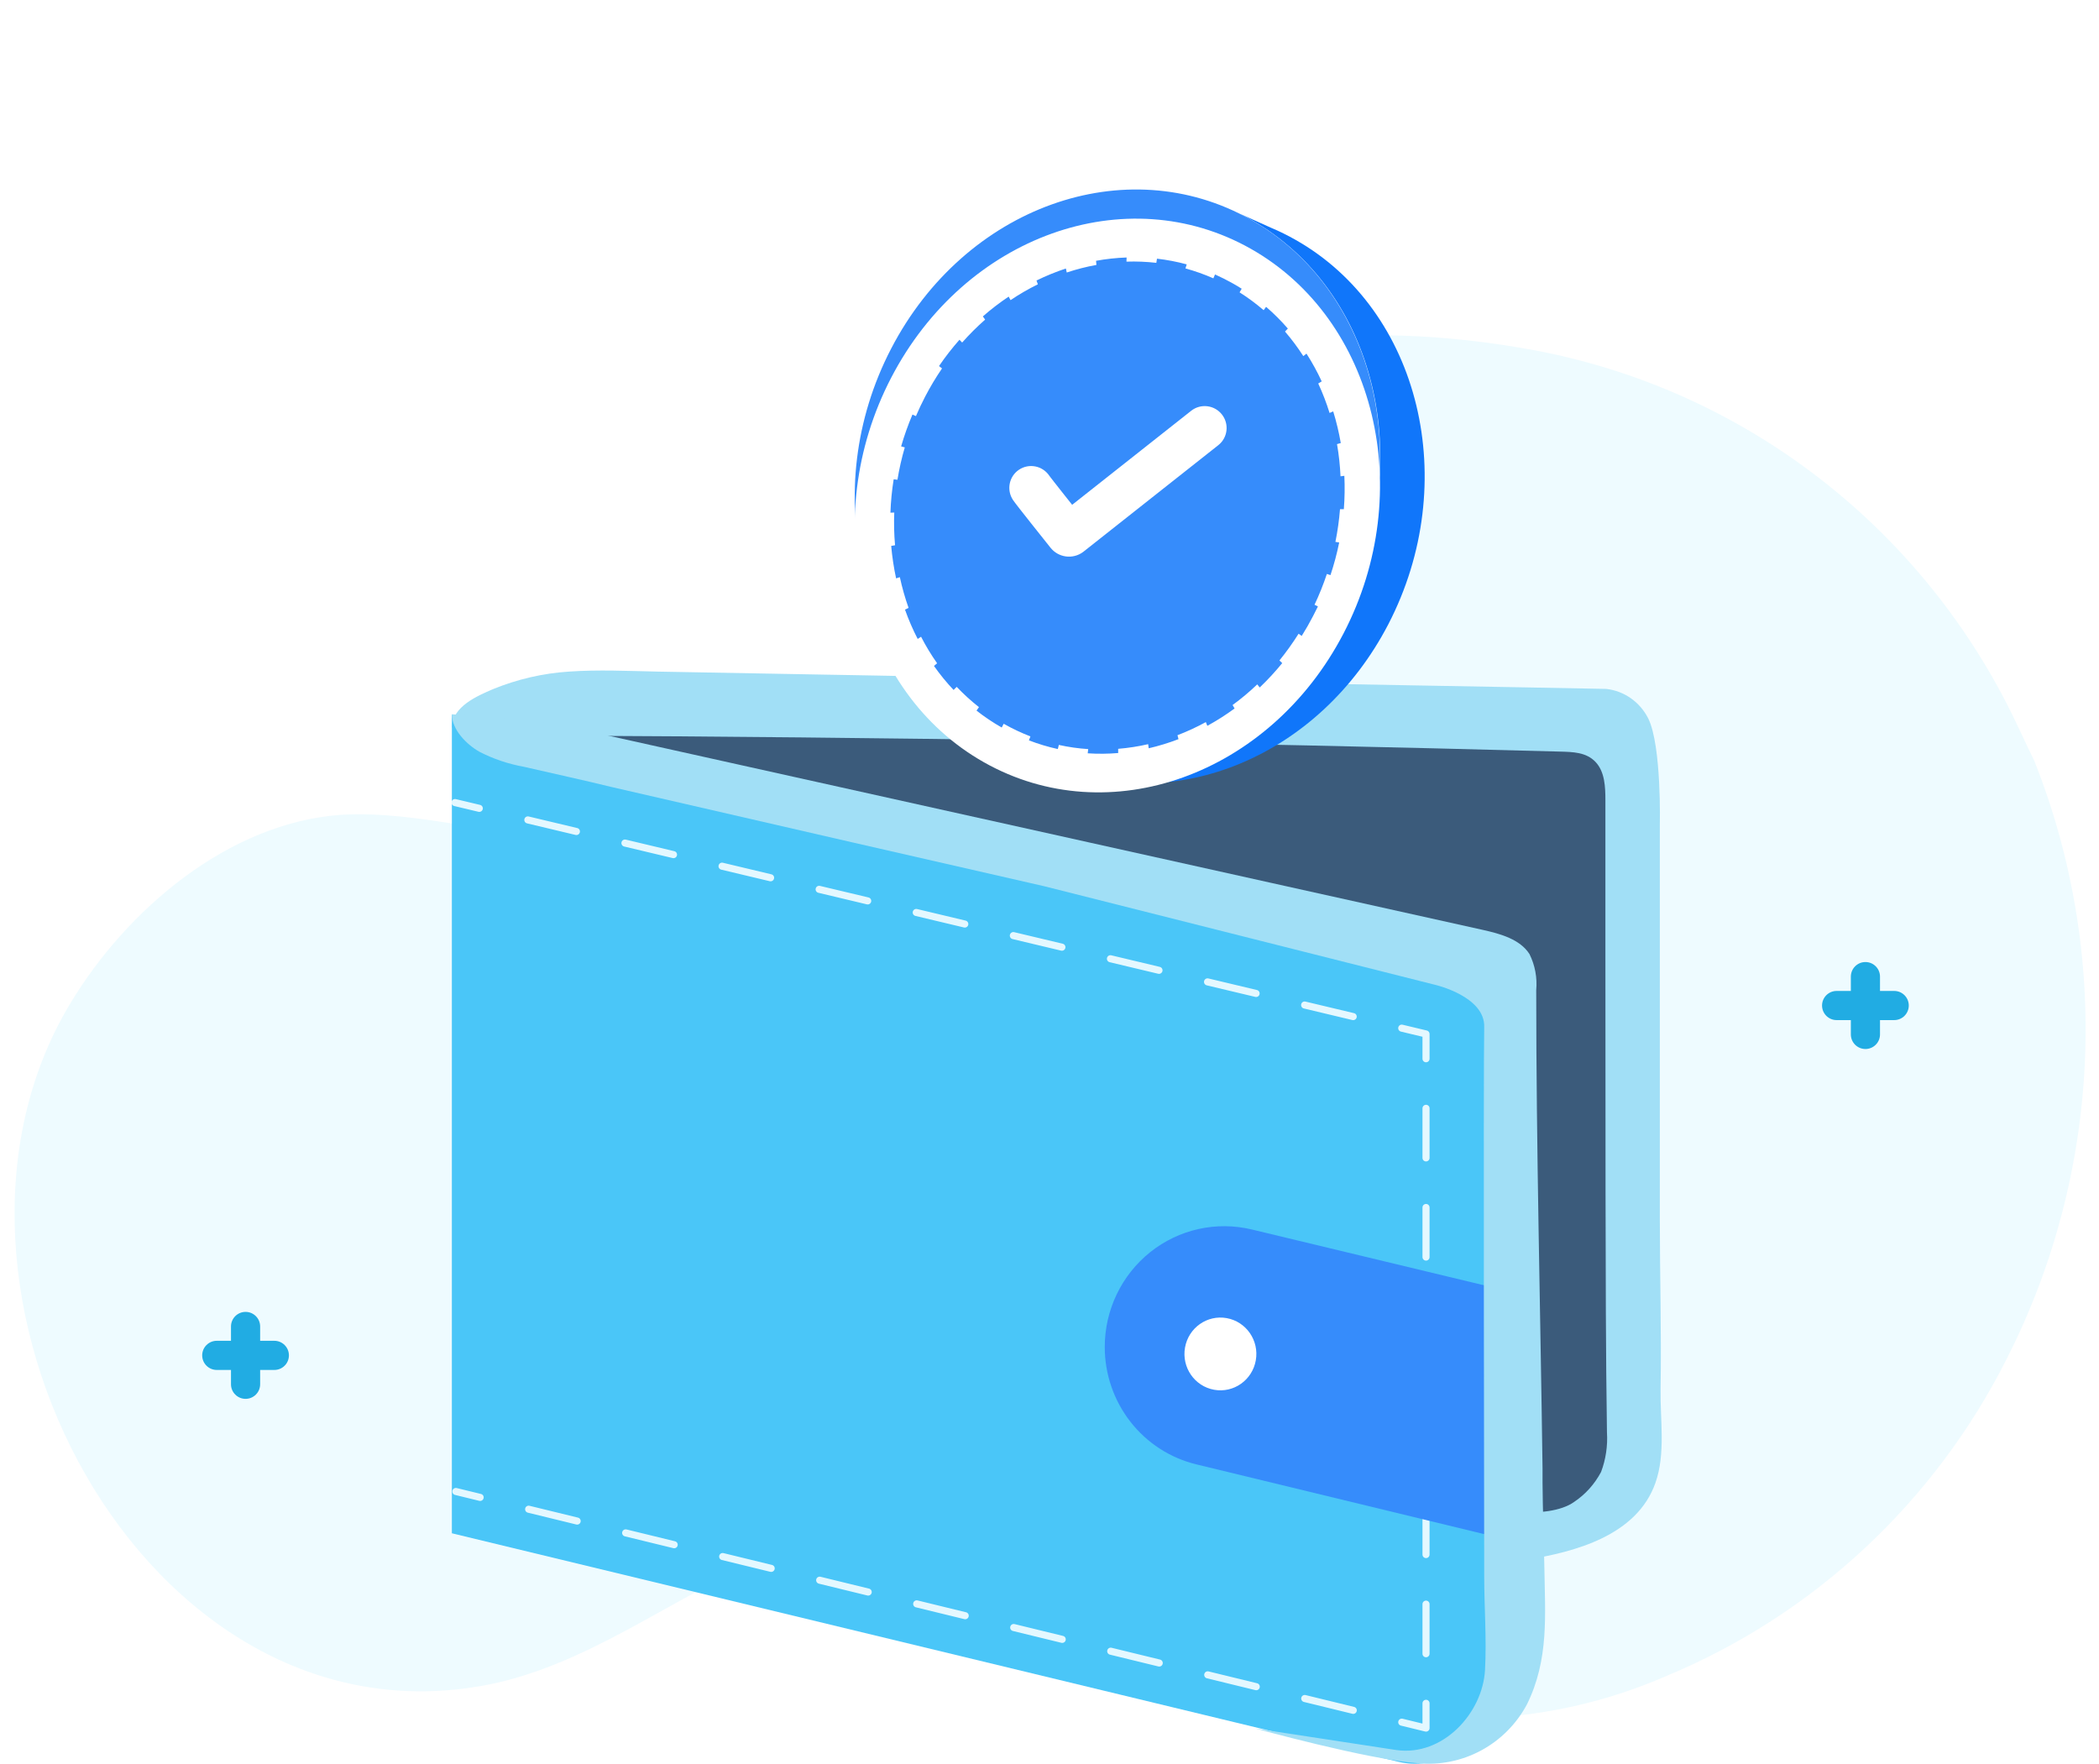<svg width="144" height="121" viewBox="0 0 144 121" fill="none" xmlns="http://www.w3.org/2000/svg">
<path d="M139.561 52.195C142.169 58.761 143.352 65.816 143.03 72.884C142.709 79.953 140.89 86.868 137.698 93.165C132.734 103.048 124.421 110.797 114.277 114.998C106.284 118.472 97.304 118.842 89.058 116.037C78.938 112.171 72.063 104.341 60.465 104.926C50.377 105.446 43.084 113.698 33.447 115.582C9.769 120.196 -6.808 88.194 4.789 68.895C8.677 62.397 15.68 56.451 23.391 55.899C29.013 55.574 34.442 57.621 40.097 57.393C44.208 57.338 48.26 56.396 51.983 54.631C55.706 52.867 59.014 50.319 61.686 47.159C65.669 42.448 66.569 36.015 70.97 31.596C79.902 22.597 93.459 21.849 105.25 24.026C112.107 25.308 118.586 28.15 124.196 32.338C129.807 36.526 134.402 41.95 137.633 48.199C138.308 49.498 138.886 50.83 139.561 52.195Z" fill="#EEFBFF"/>
<path fill-rule="evenodd" clip-rule="evenodd" d="M16.847 90.001C17.399 90.001 17.847 90.449 17.847 91.001V94.967C17.847 95.519 17.399 95.967 16.847 95.967C16.294 95.967 15.847 95.519 15.847 94.967V91.001C15.847 90.449 16.294 90.001 16.847 90.001Z" fill="#21ACE3"/>
<path fill-rule="evenodd" clip-rule="evenodd" d="M13.871 92.984C13.871 92.432 14.319 91.984 14.871 91.984H18.821C19.374 91.984 19.821 92.432 19.821 92.984C19.821 93.537 19.374 93.984 18.821 93.984H14.871C14.319 93.984 13.871 93.537 13.871 92.984Z" fill="#21ACE3"/>
<path fill-rule="evenodd" clip-rule="evenodd" d="M127.976 66C128.528 66 128.976 66.448 128.976 67V70.966C128.976 71.518 128.528 71.966 127.976 71.966C127.423 71.966 126.976 71.518 126.976 70.966V67C126.976 66.448 127.423 66 127.976 66Z" fill="#21ACE3"/>
<path fill-rule="evenodd" clip-rule="evenodd" d="M125 68.983C125 68.431 125.448 67.983 126 67.983H129.95C130.503 67.983 130.95 68.431 130.95 68.983C130.95 69.535 130.503 69.983 129.95 69.983H126C125.448 69.983 125 69.535 125 68.983Z" fill="#21ACE3"/>
<path d="M38.05 49C40.408 49.609 110.458 49.919 110.458 49.919L113 55.301L112.314 93.716V101.545L108.181 103.677L102.392 105L102.59 82.537L102.686 67.803L80.55 62.72L35 51.541L36.377 49H38.05Z" fill="#3B5B7B"/>
<path d="M31 49.906C31.036 48.466 32.737 47.745 33.822 47.278C35.486 46.597 37.243 46.191 39.029 46.074C41.067 45.932 43.105 46.032 45.112 46.074L56.667 46.284L58.45 46.315L90.863 46.91L104.619 47.157L110.193 47.262C110.8 47.329 111.381 47.55 111.885 47.904C112.389 48.26 112.8 48.738 113.081 49.297C114.004 51.194 113.871 56.62 113.871 56.62V83.656C113.871 87.536 113.988 91.411 113.922 95.291C113.886 97.394 114.284 99.718 113.565 101.742C112.292 105.349 108.043 106.474 104.731 107C104.731 106.18 104.375 104.492 104.369 103.677C105.434 103.851 107.105 103.677 107.987 103.041C108.762 102.524 109.399 101.816 109.841 100.98C110.165 100.117 110.303 99.191 110.244 98.267C110.162 92.741 110.157 87.226 110.147 81.674L110.137 64.728V54.901C110.137 53.976 110.096 52.945 109.459 52.272C108.822 51.599 107.905 51.589 107.049 51.563C83.872 50.932 60.691 50.565 37.506 50.464" fill="#A1DFF6"/>
<path d="M99.127 67.303L34.892 51.78C33.288 51.394 31.893 50.398 31 49V105.189L95.937 120.866C96.663 121.04 97.419 121.045 98.147 120.881C98.875 120.717 99.557 120.388 100.141 119.92C100.724 119.451 101.195 118.855 101.517 118.177C101.839 117.498 102.004 116.754 102 116.002V70.972C102 70.124 101.716 69.301 101.195 68.635C100.674 67.969 99.945 67.5 99.127 67.303Z" fill="#4AC6F8"/>
<path fill-rule="evenodd" clip-rule="evenodd" d="M30.98 55.003C31.011 54.873 31.142 54.792 31.273 54.823L32.938 55.22C33.069 55.251 33.149 55.382 33.118 55.513C33.087 55.643 32.956 55.724 32.826 55.693L31.16 55.296C31.03 55.264 30.949 55.133 30.98 55.003ZM35.976 56.194C36.008 56.063 36.139 55.983 36.269 56.014L39.6 56.807C39.73 56.838 39.811 56.969 39.78 57.1C39.748 57.23 39.618 57.311 39.487 57.28L36.156 56.486C36.026 56.455 35.945 56.324 35.976 56.194ZM42.638 57.781C42.669 57.651 42.8 57.57 42.93 57.601L46.261 58.395C46.392 58.426 46.472 58.557 46.441 58.687C46.41 58.818 46.279 58.898 46.148 58.867L42.818 58.074C42.687 58.042 42.607 57.911 42.638 57.781ZM49.299 59.368C49.33 59.238 49.461 59.157 49.592 59.188L52.922 59.982C53.053 60.013 53.134 60.144 53.102 60.275C53.071 60.405 52.94 60.486 52.81 60.455L49.479 59.661C49.349 59.63 49.268 59.499 49.299 59.368ZM55.961 60.956C55.992 60.825 56.123 60.745 56.253 60.776L59.584 61.569C59.714 61.6 59.795 61.731 59.764 61.862C59.733 61.992 59.602 62.073 59.471 62.042L56.141 61.248C56.01 61.217 55.929 61.086 55.961 60.956ZM62.622 62.543C62.653 62.413 62.784 62.332 62.915 62.363L66.245 63.157C66.376 63.188 66.456 63.319 66.425 63.449C66.394 63.58 66.263 63.66 66.133 63.629L62.802 62.836C62.672 62.805 62.591 62.674 62.622 62.543ZM69.284 64.13C69.315 64 69.446 63.919 69.576 63.95L72.907 64.744C73.037 64.775 73.118 64.906 73.087 65.037C73.056 65.167 72.925 65.248 72.794 65.217L69.463 64.423C69.333 64.392 69.252 64.261 69.284 64.13ZM75.945 65.718C75.976 65.587 76.107 65.507 76.237 65.538L79.568 66.332C79.699 66.363 79.779 66.494 79.748 66.624C79.717 66.755 79.586 66.835 79.456 66.804L76.125 66.01C75.994 65.979 75.914 65.848 75.945 65.718ZM82.606 67.305C82.637 67.175 82.768 67.094 82.899 67.125L86.23 67.919C86.36 67.95 86.441 68.081 86.41 68.212C86.379 68.342 86.248 68.423 86.117 68.391L82.786 67.598C82.656 67.567 82.575 67.436 82.606 67.305ZM89.268 68.893C89.299 68.762 89.43 68.681 89.56 68.713L92.891 69.506C93.022 69.537 93.102 69.668 93.071 69.799C93.04 69.929 92.909 70.01 92.778 69.979L89.448 69.185C89.317 69.154 89.237 69.023 89.268 68.893ZM95.929 70.48C95.96 70.349 96.091 70.269 96.222 70.3L97.887 70.697C97.996 70.723 98.074 70.821 98.074 70.933V72.634C98.074 72.768 97.965 72.877 97.831 72.877C97.697 72.877 97.588 72.768 97.588 72.634V71.125L96.109 70.772C95.979 70.741 95.898 70.61 95.929 70.48ZM97.831 75.793C97.965 75.793 98.074 75.901 98.074 76.035V79.437C98.074 79.571 97.965 79.68 97.831 79.68C97.697 79.68 97.588 79.571 97.588 79.437V76.035C97.588 75.901 97.697 75.793 97.831 75.793ZM97.831 82.596C97.965 82.596 98.074 82.704 98.074 82.838V86.24C98.074 86.374 97.965 86.483 97.831 86.483C97.697 86.483 97.588 86.374 97.588 86.24V82.838C97.588 82.704 97.697 82.596 97.831 82.596ZM97.831 89.398C97.965 89.398 98.074 89.507 98.074 89.641V93.043C98.074 93.177 97.965 93.286 97.831 93.286C97.697 93.286 97.588 93.177 97.588 93.043V89.641C97.588 89.507 97.697 89.398 97.831 89.398ZM97.831 96.201C97.965 96.201 98.074 96.31 98.074 96.444V99.846C98.074 99.98 97.965 100.089 97.831 100.089C97.697 100.089 97.588 99.98 97.588 99.846V96.444C97.588 96.31 97.697 96.201 97.831 96.201ZM31.04 102.264C31.072 102.134 31.203 102.054 31.334 102.086L32.997 102.492C33.128 102.523 33.208 102.655 33.176 102.785C33.144 102.915 33.013 102.995 32.882 102.964L31.218 102.558C31.088 102.526 31.008 102.395 31.04 102.264ZM97.831 103.005C97.965 103.005 98.074 103.113 98.074 103.247V106.649C98.074 106.783 97.965 106.892 97.831 106.892C97.697 106.892 97.588 106.783 97.588 106.649V103.247C97.588 103.113 97.697 103.005 97.831 103.005ZM36.032 103.482C36.063 103.351 36.195 103.271 36.325 103.303L39.653 104.115C39.783 104.147 39.863 104.278 39.831 104.408C39.8 104.539 39.668 104.619 39.538 104.587L36.21 103.775C36.08 103.743 36 103.612 36.032 103.482ZM42.687 105.105C42.719 104.975 42.85 104.895 42.981 104.926L46.308 105.738C46.439 105.77 46.519 105.901 46.487 106.032C46.455 106.162 46.324 106.242 46.193 106.21L42.865 105.398C42.735 105.367 42.655 105.235 42.687 105.105ZM49.343 106.728C49.374 106.598 49.506 106.518 49.636 106.55L52.964 107.361C53.094 107.393 53.174 107.525 53.142 107.655C53.111 107.785 52.979 107.865 52.849 107.833L49.521 107.022C49.391 106.99 49.311 106.858 49.343 106.728ZM55.998 108.351C56.03 108.221 56.161 108.141 56.292 108.173L59.619 108.985C59.75 109.016 59.83 109.148 59.798 109.278C59.766 109.408 59.635 109.488 59.504 109.457L56.176 108.645C56.046 108.613 55.966 108.482 55.998 108.351ZM62.654 109.975C62.685 109.844 62.817 109.764 62.947 109.796L66.275 110.608C66.405 110.64 66.485 110.771 66.453 110.901C66.421 111.032 66.29 111.112 66.16 111.08L62.832 110.268C62.702 110.236 62.622 110.105 62.654 109.975ZM97.831 109.808C97.965 109.808 98.074 109.916 98.074 110.05V113.452C98.074 113.586 97.965 113.695 97.831 113.695C97.697 113.695 97.588 113.586 97.588 113.452V110.05C97.588 109.916 97.697 109.808 97.831 109.808ZM69.309 111.598C69.341 111.468 69.472 111.388 69.603 111.419L72.93 112.231C73.061 112.263 73.141 112.394 73.109 112.525C73.077 112.655 72.945 112.735 72.815 112.703L69.487 111.891C69.357 111.86 69.277 111.728 69.309 111.598ZM75.965 113.221C75.996 113.091 76.128 113.011 76.258 113.043L79.586 113.854C79.716 113.886 79.796 114.018 79.764 114.148C79.732 114.278 79.601 114.358 79.471 114.326L76.143 113.515C76.013 113.483 75.933 113.351 75.965 113.221ZM82.62 114.844C82.652 114.714 82.783 114.634 82.913 114.666L86.241 115.478C86.372 115.509 86.451 115.641 86.42 115.771C86.388 115.901 86.257 115.981 86.126 115.95L82.798 115.138C82.668 115.106 82.588 114.975 82.62 114.844ZM89.275 116.468C89.307 116.337 89.439 116.257 89.569 116.289L92.897 117.101C93.027 117.133 93.107 117.264 93.075 117.394C93.043 117.525 92.912 117.605 92.782 117.573L89.454 116.761C89.324 116.729 89.244 116.598 89.275 116.468ZM97.831 116.611C97.965 116.611 98.074 116.719 98.074 116.853V118.554C98.074 118.629 98.04 118.699 97.981 118.745C97.922 118.791 97.846 118.808 97.773 118.79L96.109 118.384C95.979 118.353 95.899 118.221 95.931 118.091C95.963 117.961 96.094 117.881 96.225 117.912L97.588 118.245V116.853C97.588 116.719 97.697 116.611 97.831 116.611Z" fill="#E4F8FF"/>
<path d="M102.119 88.25L85.889 84.35C84.685 84.059 83.432 84.047 82.223 84.316C81.014 84.585 79.881 85.127 78.909 85.902C77.938 86.678 77.152 87.666 76.612 88.792C76.072 89.918 75.791 91.154 75.791 92.406C75.79 94.268 76.41 96.076 77.55 97.537C78.69 98.999 80.284 100.029 82.075 100.462L102.119 105.319V88.25Z" fill="#368CFB"/>
<ellipse rx="2.468" ry="2.495" transform="matrix(0.984 0.177 -0.173 0.985 83.725 92.886)" fill="white"/>
<path d="M31 49C31 50.07 32.024 51.085 32.897 51.578C33.85 52.067 34.87 52.411 35.922 52.6C37.922 53.065 39.936 53.496 41.943 53.989L58.441 57.783L70.608 60.563L71.639 60.799L98.448 67.561C98.448 67.561 101.885 68.346 101.823 70.458C101.761 72.571 101.823 108.177 101.823 108.177C101.823 110.262 101.995 112.451 101.878 114.563C101.72 117.524 98.991 120.512 95.795 120.06L86.116 118.58C86.116 118.58 93.808 120.706 97.259 120.963C98.759 121.111 100.269 120.809 101.6 120.095C102.931 119.381 104.025 118.286 104.745 116.947C106.284 113.841 105.996 110.783 105.948 107.448C105.913 105.53 105.838 103.612 105.824 101.694V100.714C105.679 89.79 105.391 78.853 105.391 67.929C105.469 67.077 105.31 66.22 104.93 65.455C104.277 64.434 102.937 64.065 101.727 63.794L37.688 49.57L31 49Z" fill="#A1DFF6"/>
<path d="M88.873 16.45C88.335 16.144 87.779 15.871 87.21 15.63L85.027 14.649C85.296 14.782 85.563 14.923 85.828 15.072C94.393 19.915 97.248 31.722 92.19 41.451C87.415 50.633 77.298 54.68 68.97 51.023L71.687 52.243C71.887 52.337 72.087 52.429 72.29 52.514L72.352 52.541C80.617 55.952 90.532 51.895 95.243 42.83C100.29 33.093 97.441 21.292 88.873 16.45Z" fill="#1076FA"/>
<path d="M85.811 15.068C77.246 10.224 66.197 14.18 61.14 23.91C56.084 33.639 58.932 45.453 67.502 50.295C76.072 55.138 87.118 51.173 92.173 41.454C97.228 31.735 94.38 19.912 85.811 15.068Z" fill="#368CFB"/>
<g filter="url(#filter0_d_12611_135850)">
<path d="M85.811 15.068C77.246 10.224 66.197 14.18 61.14 23.91C56.084 33.639 58.932 45.453 67.502 50.295C76.072 55.138 87.118 51.173 92.173 41.454C97.228 31.735 94.38 19.912 85.811 15.068ZM90.08 40.267C89.838 40.736 89.578 41.19 89.303 41.627L89.088 41.477C88.686 42.114 88.248 42.726 87.775 43.31L87.966 43.492C87.486 44.082 86.97 44.64 86.421 45.164L86.253 44.951C85.72 45.461 85.155 45.934 84.56 46.368L84.698 46.604C84.101 47.042 83.477 47.44 82.829 47.794L82.725 47.539C82.097 47.882 81.447 48.183 80.78 48.439L80.85 48.709C80.184 48.965 79.501 49.174 78.806 49.335L78.769 49.053C78.092 49.209 77.404 49.315 76.712 49.372V49.661C76.017 49.719 75.318 49.726 74.621 49.68L74.656 49.391C73.978 49.348 73.305 49.252 72.641 49.105L72.571 49.388C71.896 49.239 71.234 49.041 70.589 48.792L70.691 48.52C70.071 48.281 69.469 47.997 68.889 47.67L68.857 47.653L68.723 47.912C68.119 47.568 67.541 47.18 66.993 46.75L67.161 46.512C66.619 46.087 66.109 45.622 65.633 45.121L65.42 45.334C64.933 44.819 64.484 44.269 64.076 43.688L64.289 43.501C63.88 42.922 63.512 42.313 63.188 41.682L62.958 41.835C62.622 41.185 62.331 40.513 62.086 39.823L62.331 39.702C62.087 39.014 61.888 38.31 61.733 37.596L61.476 37.679C61.318 36.944 61.206 36.2 61.14 35.452L61.404 35.406C61.338 34.66 61.32 33.911 61.35 33.163L61.087 33.171C61.114 32.404 61.188 31.639 61.31 30.881L61.569 30.912C61.691 30.162 61.859 29.421 62.072 28.693L61.821 28.625C62.036 27.881 62.296 27.152 62.598 26.44L62.837 26.547C63.026 26.101 63.238 25.654 63.463 25.221C63.812 24.549 64.2 23.899 64.627 23.275L64.419 23.114C64.849 22.483 65.319 21.88 65.824 21.308L66.007 21.5C66.5 20.943 67.027 20.417 67.584 19.926L67.428 19.708C67.989 19.216 68.581 18.762 69.2 18.348L69.328 18.591C69.927 18.186 70.554 17.823 71.202 17.505L71.108 17.244C71.76 16.924 72.434 16.649 73.123 16.421L73.184 16.695C73.849 16.473 74.529 16.299 75.219 16.175L75.194 15.891C75.886 15.765 76.587 15.689 77.29 15.665L77.28 15.949C77.964 15.926 78.649 15.954 79.329 16.032L79.374 15.746C80.062 15.825 80.744 15.955 81.413 16.137L81.326 16.415C81.98 16.594 82.62 16.821 83.242 17.095L83.356 16.829C83.769 17.013 84.179 17.219 84.582 17.447C84.787 17.562 84.988 17.681 85.185 17.807L85.04 18.057C85.619 18.423 86.171 18.832 86.691 19.28L86.859 19.05C87.392 19.51 87.891 20.009 88.352 20.541L88.156 20.745C88.613 21.276 89.033 21.839 89.412 22.43L89.63 22.26C90.021 22.87 90.37 23.506 90.675 24.165L90.436 24.309C90.74 24.965 91 25.64 91.214 26.331L91.463 26.222C91.682 26.934 91.856 27.66 91.983 28.395L91.725 28.467C91.852 29.197 91.932 29.936 91.965 30.677L92.228 30.643C92.264 31.406 92.252 32.17 92.193 32.932H91.93C91.87 33.685 91.765 34.434 91.615 35.174L91.874 35.217C91.72 35.974 91.52 36.722 91.276 37.455L91.029 37.375C90.789 38.096 90.506 38.802 90.181 39.488L90.415 39.605C90.305 39.823 90.195 40.046 90.08 40.267Z" fill="white"/>
</g>
<path fill-rule="evenodd" clip-rule="evenodd" d="M83.826 28.432C84.341 29.083 84.231 30.026 83.582 30.539L74.324 37.853L74.311 37.864C73.974 38.117 73.546 38.232 73.118 38.173C72.699 38.116 72.323 37.897 72.066 37.571C71.86 37.313 71.282 36.589 70.732 35.895C70.212 35.238 69.632 34.503 69.502 34.311C69.038 33.624 69.217 32.691 69.902 32.228C70.588 31.765 71.52 31.947 71.985 32.635C71.982 32.63 71.983 32.632 71.989 32.641C72 32.655 72.026 32.69 72.074 32.753C72.14 32.838 72.227 32.951 72.331 33.084C72.538 33.35 72.805 33.687 73.08 34.035C73.239 34.235 73.4 34.439 73.554 34.632L81.72 28.181C82.369 27.669 83.312 27.781 83.826 28.432Z" fill="white"/>
<defs>
<filter id="filter0_d_12611_135850" x="43.638" y="0" width="66.037" height="69.361" filterUnits="userSpaceOnUse" color-interpolation-filters="sRGB">
<feFlood flood-opacity="0" result="BackgroundImageFix"/>
<feColorMatrix in="SourceAlpha" type="matrix" values="0 0 0 0 0 0 0 0 0 0 0 0 0 0 0 0 0 0 127 0" result="hardAlpha"/>
<feOffset dy="2"/>
<feGaussianBlur stdDeviation="7.5"/>
<feColorMatrix type="matrix" values="0 0 0 0 0.369 0 0 0 0 0.584 0 0 0 0 0.784 0 0 0 0.2 0"/>
<feBlend mode="normal" in2="BackgroundImageFix" result="effect1_dropShadow_12611_135850"/>
<feBlend mode="normal" in="SourceGraphic" in2="effect1_dropShadow_12611_135850" result="shape"/>
</filter>
</defs>
</svg>
